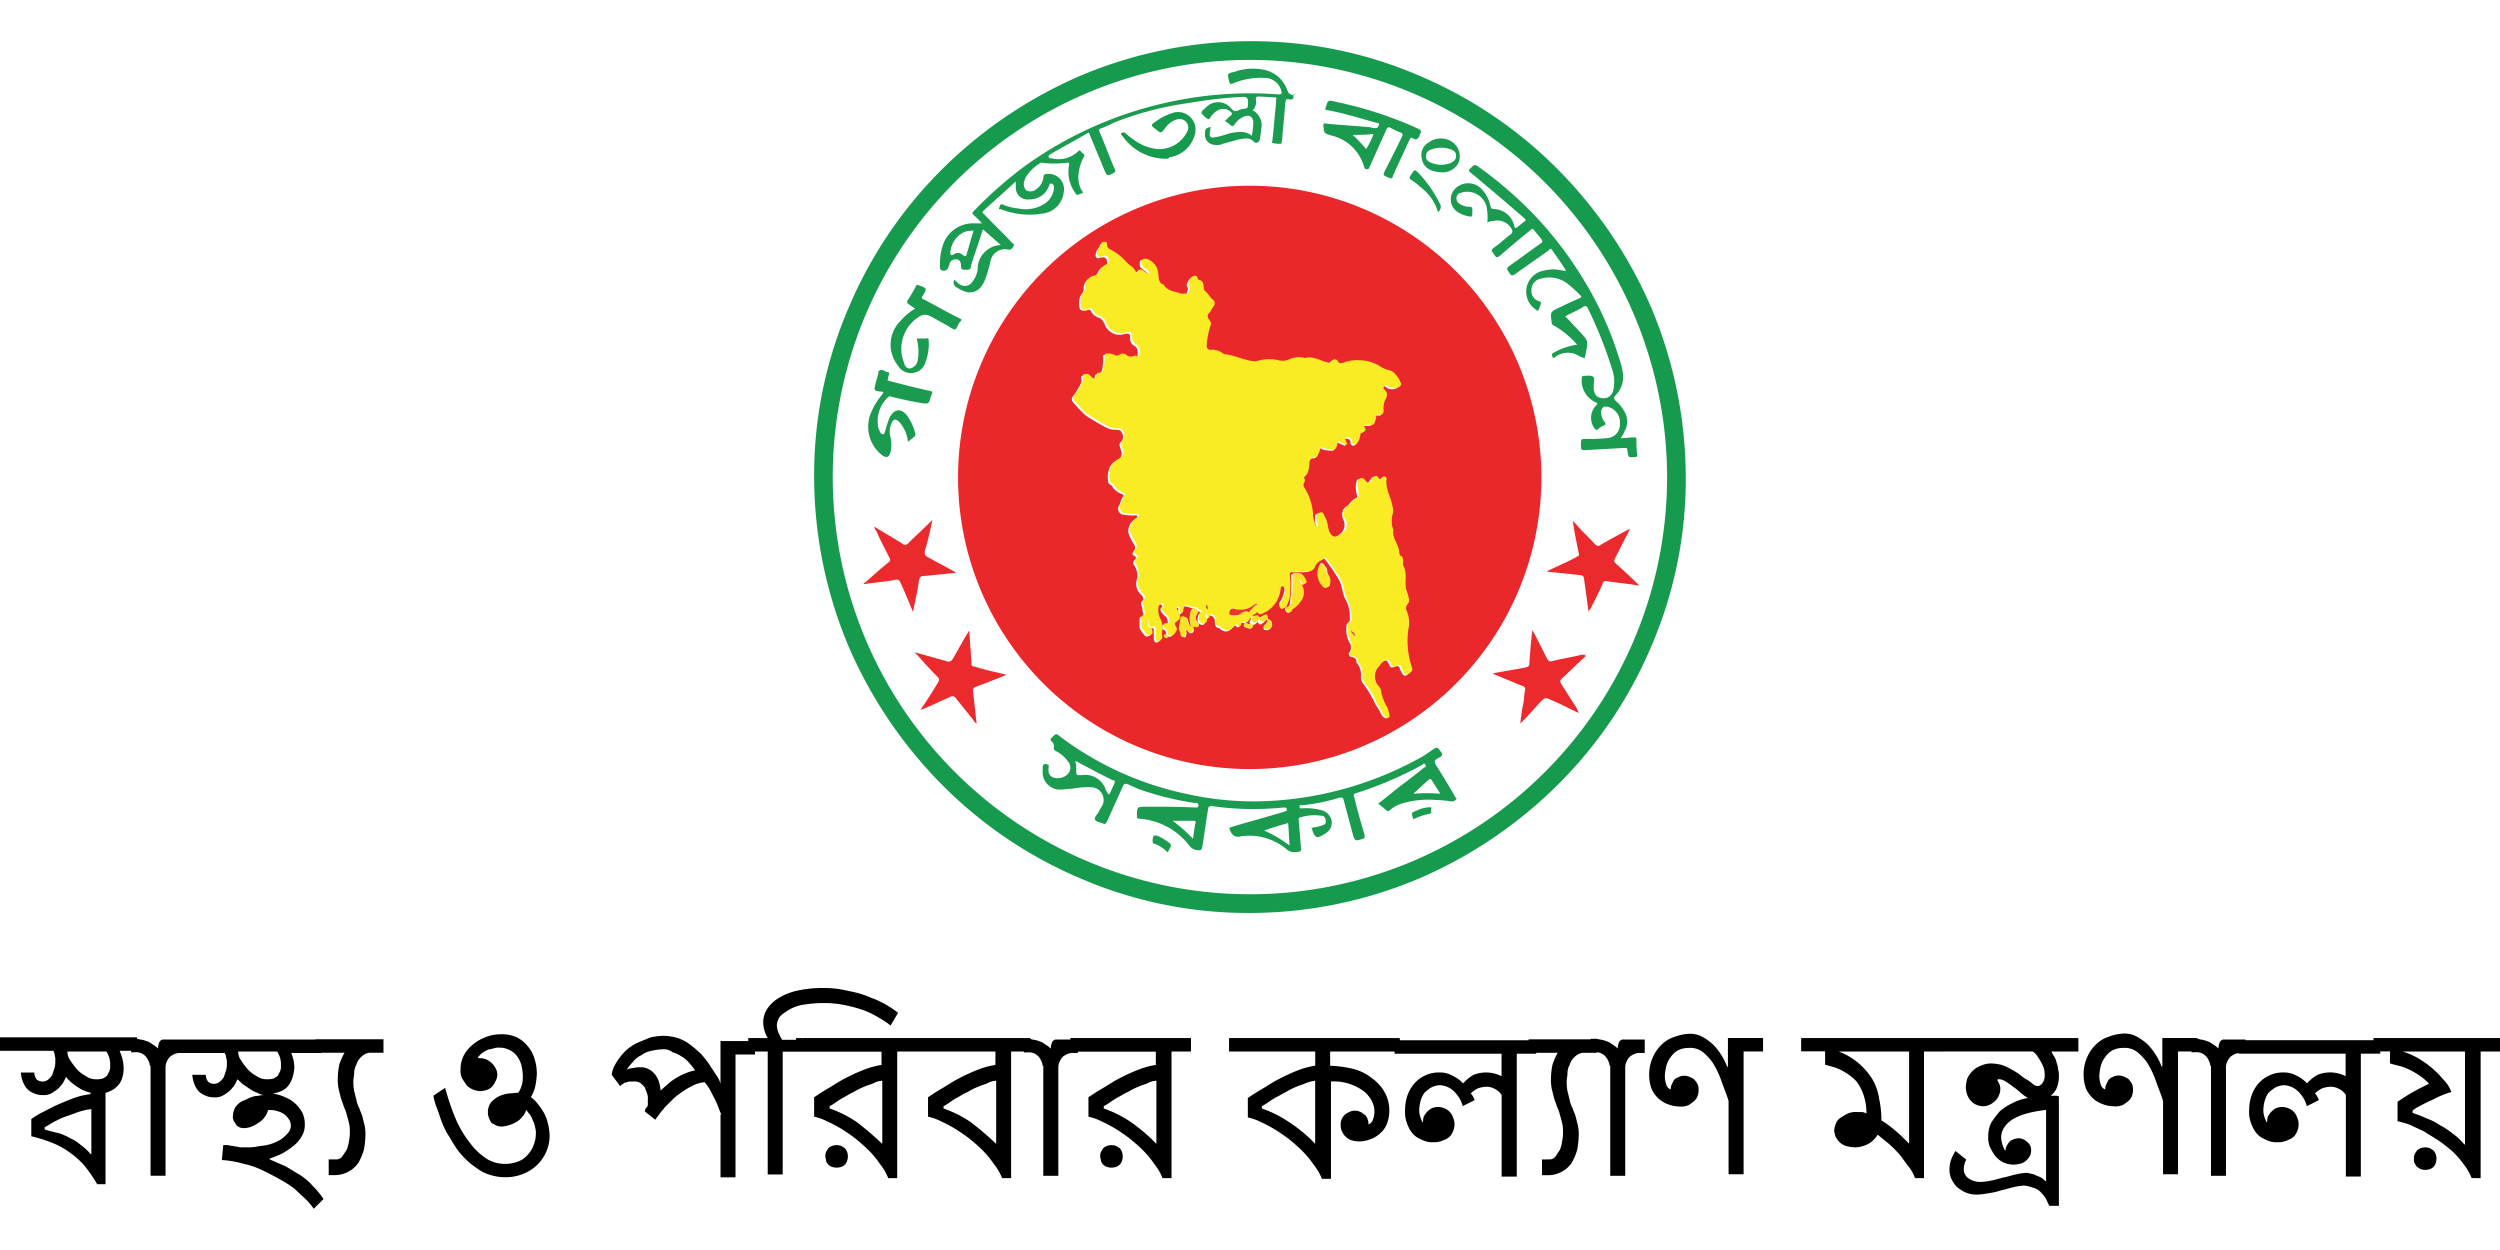 <svg xmlns="http://www.w3.org/2000/svg" xmlns:xlink="http://www.w3.org/1999/xlink" width="90" height="45" viewBox="0 0 90 45">
  <defs>
    <clipPath id="clip-path">
      <rect id="Rectangle_739" data-name="Rectangle 739" width="90" height="45" transform="translate(217 7107)" fill="#841890"/>
    </clipPath>
  </defs>
  <g id="Mask_Group_37" data-name="Mask Group 37" transform="translate(-217 -7107)" clip-path="url(#clip-path)">
    <g id="Group_1709" data-name="Group 1709">
      <g id="স্বাস্থ্য_ও_পরিবার_কল্যাণ_মন্ত্রণালয়" data-name="স্বাস্থ্য ও পরিবার কল্যাণ মন্ত্রণালয়" transform="translate(217 7108.483)">
        <g id="Group_1314" data-name="Group 1314" transform="translate(29.308)">
          <path id="Path_1583" data-name="Path 1583" d="M53.6,32.394A10.5,10.5,0,1,1,43.083,21.905,10.506,10.506,0,0,1,53.6,32.394Zm-9.868,5.1a.235.235,0,0,1-.108.243.1.1,0,0,0-.027.081c0,.027,0,.081.054.081s.108.027.162-.027a.206.206,0,0,0-.081-.377c-.027-.162-.027-.162-.162-.108-.054.027-.135.108-.189,0-.027-.027-.054,0-.081,0-.054,0-.081.054-.135,0,.027-.054.108-.081.162-.135.027-.027.054-.027.054,0,.027.081.108.054.162.027a.946.946,0,0,0,.512-.458,2.651,2.651,0,0,0,.135-.431c0-.027,0-.108.081-.081.081,0,.081.054.081.135a1.026,1.026,0,0,1-.135.4.205.205,0,0,0-.027.243c.054.081.135-.027.189-.027a.181.181,0,0,0,.081.216c.081.027.108-.054.135-.108,0-.027.027-.027.054-.027a.821.821,0,0,0,.216-.216c.135-.216.216-.485.027-.674-.027-.027-.027-.054-.054-.054,0-.027-.054-.054,0-.081.027-.027.054.027.054.054s.027.027.027.054c.027.054.081.054.135.027s.027-.054.027-.108c-.054-.189-.162-.243-.351-.27-.135,0-.162.027-.135.162v.027a4.931,4.931,0,0,1-.054.89.178.178,0,0,1-.189.162c.027-.135.135-.243.135-.377.027-.27,0-.539,0-.809,0-.081.027-.108.108-.108h.431c.135,0,.3-.027.351-.135a.464.464,0,0,1,.3-.3.026.026,0,0,0,.027-.027c.054-.054.081-.027.108,0a7.416,7.416,0,0,1,.512.755c.108.216.108.458.216.674a1.182,1.182,0,0,1,.162.62c0,.108.027.189-.081.243a.094.094,0,0,0-.027.054.976.976,0,0,0,.081.62.324.324,0,0,1,0,.4.1.1,0,0,0,.054.135c.135.027.216.054.216.216a.026.026,0,0,0,.027.027.706.706,0,0,1,.135.458.4.4,0,0,0,.054.243,3.772,3.772,0,0,1,.431.7c.054.135.162.243.216.377a.362.362,0,0,0,.162.189c.054.027.108,0,.108-.054a.956.956,0,0,0-.081-.3,1.882,1.882,0,0,1-.216-.539.306.306,0,0,0-.081-.216.522.522,0,0,1,.027-.755c.027-.027.027-.054.054-.081A.37.37,0,0,1,47.99,39c.054-.027.081.081.108.108.081.162.081.162.243.108.081-.027.135-.027.162.081,0,.027.027.054.054.108.081.162.135.189.27.054a.12.12,0,0,0,.054-.162,2.969,2.969,0,0,1-.135-1.375,1.159,1.159,0,0,0-.054-.674A.2.2,0,0,1,48.718,37a.2.2,0,0,0,.054-.162,1.986,1.986,0,0,0-.108-.377,3.03,3.03,0,0,0-.108-.863v-.054c0-.108.027-.243-.108-.3-.027,0-.027-.054-.027-.081,0-.3-.27-.512-.216-.836,0-.027-.027-.054-.027-.081a.748.748,0,0,1,0-.485.46.46,0,0,0,0-.27c-.054-.324-.27-.62-.216-1,0-.054-.027-.054-.054-.081s-.054,0-.081.027c-.054.081-.108.054-.162,0-.054-.081-.081-.054-.162-.027-.027.027-.054.081-.081.108q-.121.2-.243,0c-.027-.054-.081-.054-.135-.054-.081,0-.081.054-.108.108a.99.99,0,0,0,.027.485c0,.054,0,.108-.054.108-.162.054-.216.243-.351.3l-.081.081a.43.43,0,0,0,0,.4.412.412,0,0,1-.108.485c-.216.189-.351.243-.485-.081a.243.243,0,0,1-.027-.135,1.327,1.327,0,0,0-.162-.458c-.027-.054-.054-.081-.135-.054-.054.027-.108.027-.108.108,0,.108-.027.216.027.3a.1.1,0,0,1-.027.081c-.027.027-.054-.027-.054-.054a1.422,1.422,0,0,1-.081-.324A2,2,0,0,0,45,32.8c-.027-.054-.054-.135,0-.162.054-.081.027-.135-.027-.216.108,0,.135-.081.162-.162a1.146,1.146,0,0,0,.054-.3c0-.162.081-.243.216-.243.054,0,.081-.027.081-.054.027-.081.081-.135.081-.216.027-.108.054-.108.135-.054a1.578,1.578,0,0,0,.351.054c.054,0,.081-.027.108-.081l.081-.243a.676.676,0,0,0,.189.108c.027,0,.081.054.108.027s-.027-.054-.027-.108-.081-.135.027-.135c.081,0,.162,0,.189.108v.054a.086.086,0,0,0,.081.081c.054.027.081-.027.108-.054a.966.966,0,0,0,.108-.3c0-.054,0-.108.108-.108.054,0,.108-.054.054-.135s-.027-.108.054-.108h.108a.188.188,0,0,0,.216-.162c0-.027.027-.081.027-.108,0-.081.027-.108.108-.108.108.027.162-.027.162-.135a.822.822,0,0,1,.081-.431.245.245,0,0,0-.027-.3.127.127,0,0,1-.027-.162c.054-.054.108,0,.135.027a.367.367,0,0,0,.4,0c.081-.027.081-.081.054-.135a1.429,1.429,0,0,1-.162-.27.365.365,0,0,0-.27-.189,1.127,1.127,0,0,1-.27-.108,1.367,1.367,0,0,0-.809-.243,3.235,3.235,0,0,0-.539.081c-.081.027-.162.054-.216-.054-.027-.081-.135-.081-.216,0-.054.054-.081.081-.135.054-.27-.081-.539-.27-.836-.162a.162.162,0,0,1-.108-.027.551.551,0,0,0-.458.081.456.456,0,0,1-.377.027,1.292,1.292,0,0,0-.782.027.228.228,0,0,1-.189,0c-.324-.054-.62-.216-.971-.243A.094.094,0,0,1,42.085,28a.5.5,0,0,0-.431-.135c-.135,0-.162-.054-.162-.162a3.217,3.217,0,0,1,.135-.7.16.16,0,0,0-.027-.189.211.211,0,0,1,0-.3c.081-.054.108-.162.162-.243a.146.146,0,0,0-.054-.216c-.108-.081-.162-.216-.27-.3a.206.206,0,0,1-.054-.135.256.256,0,0,0-.162-.27.058.058,0,0,1-.054-.054c-.027-.108-.081-.108-.162-.081s-.216.243-.162.324c.081.108-.027.189-.027.3a.026.026,0,0,1-.027.027c-.081-.054-.162,0-.243-.027a1.238,1.238,0,0,1-.593-.3l-.027-.027c-.108-.027-.135-.108-.162-.216s-.027-.243-.054-.351a.549.549,0,0,0-.377-.351c-.162-.054-.216,0-.189.189,0,.054.027.081.081.108.054.054.108.081.162.135.027.027.054.027.027.081a.051.051,0,0,1-.081,0c-.027-.027-.081-.054-.108-.081-.108-.054-.189-.081-.27.081-.027-.243-.216-.3-.351-.4a2.111,2.111,0,0,0-.539-.431c-.108-.054-.162-.108-.162-.216a.086.086,0,0,0-.081-.081.108.108,0,0,0-.108.054c-.027.108-.108.162-.135.243s-.054.162,0,.216c.027.054.108,0,.189,0a.136.136,0,0,1,.189.108c.027.081.027.162-.081.189a.429.429,0,0,0-.243.243.285.285,0,0,1-.189.162.406.406,0,0,0-.324.4.257.257,0,0,1-.054.189.471.471,0,0,0-.108.324c-.027.27.081.351.324.27.054-.027.081,0,.108.054a.476.476,0,0,0,.243.216c.135.027.189.135.243.243a.571.571,0,0,0,.728.351c.162-.027.189,0,.189.135a.291.291,0,0,0,.162.3c.135.081.108.216.108.351-.027.108-.108,0-.162.054h-.027a.309.309,0,0,1-.27-.027.245.245,0,0,0-.27,0,.1.1,0,0,1-.162,0,.443.443,0,0,0-.27-.054c-.054,0-.108,0-.081.081a2.041,2.041,0,0,1-.027.4.229.229,0,0,1-.189.216.071.071,0,0,0-.081.081c-.027.135-.027.135-.162.081l-.081-.081a.211.211,0,0,0-.216-.027c-.054,0-.027.081-.027.135.027.081-.027.135-.054.216-.081.135-.162.27-.243.377a.166.166,0,0,0-.027.189,4.362,4.362,0,0,0,.485.512c.243.162.485.3.728.431a.718.718,0,0,0,.324.081c.108,0,.216,0,.243.108a.259.259,0,0,1-.054.351.162.162,0,0,0-.027.108c.027.054.027.135.054.189a.25.25,0,0,1-.108.324.56.56,0,0,0-.3.27.932.932,0,0,0-.054.539c0,.081.108.081.135.135a.7.7,0,0,0,.377.3c.027,0,.054.027.027.081-.081.081-.081.189-.135.3a.216.216,0,0,0,.135.351,2.041,2.041,0,0,0,.4.027c.027,0,.108-.027.108.054,0,.054-.054.054-.081.081a.517.517,0,0,0-.243.485,1.859,1.859,0,0,0,.189.4.2.2,0,0,1,0,.27c-.054.081-.054.135.027.162.054.027.081.081.027.135a.14.14,0,0,0-.027.216.635.635,0,0,1,.081.539.527.527,0,0,0,.162.512c.054.054.135.162.027.243-.027.027-.027.054-.027.108a.787.787,0,0,1,.054.243c.027.081.081.189-.081.216-.027,0-.027.054-.027.081v.189c-.027.189.108.27.189.4a.1.1,0,0,0,.081.027c.054-.027.135-.027.135-.081s0-.135-.054-.162c-.162-.108-.108-.243-.081-.377v.189c.027.081.027.189.135.135.108-.027.108.027.108.081v.27c0,.054,0,.135.081.162.081,0,.189-.108.162-.162a.575.575,0,0,1,0-.216.678.678,0,0,0-.054-.4.6.6,0,0,1-.081-.431A.148.148,0,0,1,39.847,37a.057.057,0,1,1,.081.081c-.081.081-.027.162.027.216.027.054.081.081.135.135a.29.29,0,0,1,.054.216c-.027.081-.081.054-.108.054s-.081,0-.081.054-.027.108.054.135a.148.148,0,0,1,.081.135c.027.135.135.162.243.054.081-.081.135-.135.054-.27-.081-.108-.054-.162.081-.216.027-.027.054-.054.054-.081a.248.248,0,0,0-.054-.27c-.027-.027-.054-.081-.027-.108a.094.094,0,0,1,.054-.027c.054,0,.027.054.027.108s.027.108.081.108.027-.054.054-.108c0-.027.027-.081.027-.108s.027-.054.081-.054c.135,0,.243.081.377.081a.058.058,0,0,1,.054.054c.027.054.081.054.135.054a.4.4,0,0,0-.108.324c0,.081.054.108.108.135s.108.027.135-.027a.127.127,0,0,0,.027-.162.172.172,0,0,1,0-.162c.027.054.027.108.054.162.054-.027.054-.054.054-.081,0-.054.027-.054.054-.054a.2.2,0,0,1,.189.189c0,.135,0,.243.162.27l.027.027c.189.135.3.108.458-.054.027-.027.081-.108.135-.027.027.027.108.027.108-.027,0-.135.081-.108.189-.108a.179.179,0,0,0,.135-.108c.027-.027.027-.081.081-.081.027.027,0,.054-.027.108s-.027.081.027.135.081.027.135,0a.211.211,0,0,0,.108-.108c.027.081.081.135.162.081A1.075,1.075,0,0,0,43.73,37.49Zm-2.723.27a.162.162,0,0,1,.108.027c.054,0,.108.027.135-.027s0-.081-.027-.135a.242.242,0,0,1-.027-.3c.054-.081.027-.135-.054-.189a.113.113,0,0,0-.162.081.831.831,0,0,0,0,.512c-.027,0-.054,0-.054-.027-.027-.054-.027-.108-.054-.162-.027-.108-.108-.108-.189-.108s-.027.081-.054.135c-.027.135-.108.27,0,.431v.054c-.027.081.054.081.108.108.081,0,.054-.054.081-.108s-.027-.108,0-.162c.054,0,.054.054.081.081a.1.1,0,0,0,.162,0C41.141,37.867,41.061,37.813,41.007,37.759Zm4.988-1.618c.027-.135-.108-.243-.108-.377,0-.108-.081-.162-.135-.243-.081-.054-.108-.054-.135.054a.722.722,0,0,0,.108.7c.081.108.108.108.243.027C45.995,36.276,45.995,36.222,45.995,36.141Zm-2.777,1.591a.026.026,0,0,0-.027-.027.635.635,0,0,1-.216-.054c-.027-.027-.054,0-.081.027,0,.027-.027.081.027.108a.383.383,0,0,0,.162.054C43.137,37.867,43.217,37.813,43.217,37.732Zm-3.128.458a.058.058,0,0,0,.054-.054.086.086,0,0,0-.081-.081c-.027,0-.081.027-.054.054C40.009,38.137,40.063,38.164,40.09,38.191Z" transform="translate(-27.418 -16.702)" fill="#ea272a"/>
          <path id="Path_1584" data-name="Path 1584" d="M52.807,39.11c-.351-.162-.647-.324-.971-.458-.243-.108-.243-.108-.431.081-.216.243-.431.485-.7.755a5.215,5.215,0,0,1,.108-.728c.027-.162.027-.3.054-.458a.113.113,0,0,0-.081-.162l-.971-.4c-.027-.027-.081-.027-.108-.054.4-.081.782-.135,1.186-.216.108-.027.135-.054.135-.162.027-.377.054-.755.108-1.186.189.351.351.674.512,1,.054.108.108.162.243.108.351-.081.674-.135,1.025-.216h.108c0,.027.027.027.027.054-.3.27-.566.539-.863.809a.127.127,0,0,0-.027.162l.566.89C52.753,39,52.78,39.029,52.807,39.11Z" transform="translate(-25.279 -14.925)" fill="#ea2a2c"/>
          <path id="Path_1585" data-name="Path 1585" d="M52.942,35.908c-.054-.431-.108-.809-.162-1.186a.127.127,0,0,0-.135-.135c-.4-.054-.782-.081-1.213-.135.216-.108.4-.189.566-.27a5.026,5.026,0,0,0,.539-.27c.054-.027.081-.054.054-.108-.081-.4-.162-.782-.216-1.186.054.081.135.135.189.216.189.216.4.4.593.62.081.081.135.108.243.027.324-.189.674-.377,1.025-.566a1.315,1.315,0,0,1-.081.189c-.162.3-.3.593-.458.89-.027.081-.027.108.027.162.27.243.566.512.863.809-.3-.054-.539-.081-.782-.108-.135-.027-.243-.027-.377-.054a.113.113,0,0,0-.162.081c-.135.324-.3.62-.458.944C53,35.8,52.969,35.827,52.942,35.908Z" transform="translate(-25.063 -15.362)" fill="#ea2a2c"/>
          <path id="Path_1586" data-name="Path 1586" d="M29.952,32.837c.351.216.674.4,1.025.62a.143.143,0,0,0,.216-.027c.243-.243.512-.485.755-.728l.108-.108c-.081.377-.162.755-.27,1.105-.027.135,0,.189.108.243l.89.485c.027.027.081.027.108.081-.377.027-.755.081-1.132.108-.108,0-.162.027-.189.162-.054.377-.135.728-.216,1.132-.135-.324-.27-.647-.4-.944-.108-.243-.108-.243-.351-.189-.324.054-.674.081-1.025.135,0-.054.054-.054.081-.081.27-.243.539-.485.809-.7.081-.054.081-.108.027-.189-.162-.324-.324-.62-.458-.944C29.979,32.945,29.979,32.891,29.952,32.837Z" transform="translate(-27.795 -15.365)" fill="#ea2a2c"/>
          <path id="Path_1587" data-name="Path 1587" d="M34.521,37.732c-.4.162-.755.3-1.105.431-.081.027-.108.054-.108.162.054.377.081.755.135,1.159a.211.211,0,0,1-.108-.108l-.647-.809c-.054-.054-.081-.081-.162-.054-.324.135-.647.3-.971.431-.027.027-.081.027-.135.054.216-.324.431-.647.62-.971.054-.081.081-.162-.027-.243-.243-.243-.485-.512-.7-.755l-.108-.108c.4.108.782.216,1.159.324a.17.17,0,0,0,.216-.081c.189-.324.377-.674.593-1.025.027.243.027.485.054.7,0,.162.027.324.027.485,0,.081.027.108.108.108C33.685,37.543,34.089,37.624,34.521,37.732Z" transform="translate(-27.591 -14.922)" fill="#ea2a2c"/>
          <path id="Path_1588" data-name="Path 1588" d="M39.411,21.228a1.915,1.915,0,0,1-1.537-.809c-.027-.027-.081-.081-.054-.108a.122.122,0,0,1,.162,0,1.889,1.889,0,0,0,.27.216,1.731,1.731,0,0,0,.863.351A1.126,1.126,0,0,0,40.22,20.2a.312.312,0,0,0-.351-.4.792.792,0,0,0-.485.351c-.135.162-.135.162-.3.027-.216-.162-.216-.162.027-.324a2.021,2.021,0,0,1,.539-.27.631.631,0,0,1,.809.809,1.1,1.1,0,0,1-.917.782C39.545,21.228,39.465,21.228,39.411,21.228Z" transform="translate(-26.765 -16.995)" fill="#169a4d"/>
          <g id="Group_1311" data-name="Group 1311" transform="translate(1.949 0.986)">
            <path id="Path_1589" data-name="Path 1589" d="M44.773,19.112a.236.236,0,0,1-.243-.162,1.125,1.125,0,0,0-.863-.755,2.005,2.005,0,0,0-1.052.081c-.27.054-.243.081-.189.324.027.108.054.135.162.081a2.639,2.639,0,0,1,1.132-.189.612.612,0,0,1,.593.485c.027.081,0,.108-.108.108a13.633,13.633,0,0,0-3.775.243,13.892,13.892,0,0,0-5.365,2.346,14.854,14.854,0,0,0-1.833,1.618c-.054.054-.054.081,0,.135a3.075,3.075,0,0,1,.3.3h-.351a1.148,1.148,0,0,0-1.025.7,2.126,2.126,0,0,0-.135.809c0,.054-.027.162.081.189a.17.17,0,0,0,.216-.108.383.383,0,0,0,.054-.162.211.211,0,0,1,.108-.108c.189-.081.3.027.3.216,0,.108.027.135.135.135h.081c.081,0,.135-.027.135-.108a3.84,3.84,0,0,1,.135-.431c.108-.324.216-.647.3-.917l.647.566a.868.868,0,0,0-.836.89.886.886,0,0,1-.189.431.312.312,0,0,1-.431.108.727.727,0,0,1-.216-.189.206.206,0,0,0,.108.3,1.259,1.259,0,0,0,.27.135.512.512,0,0,0,.593-.189,1.093,1.093,0,0,0,.135-.243,5.855,5.855,0,0,0,.189-.647.533.533,0,0,1,.647-.431c.108.027.162-.081.189-.135.054-.054-.027-.081-.054-.108-.324-.351-.674-.674-1-1.025-.027-.027-.108-.054-.027-.135.377-.351.755-.674,1.159-1.052v.216a.424.424,0,0,0,.485.431.731.731,0,0,0,.7-.458c.027-.054.027-.135.108-.108s.081.108.081.162a.741.741,0,0,1-.27.512,1.248,1.248,0,0,1-1.025.216,1.76,1.76,0,0,1-.539-.135c-.108-.054-.108.054-.135.108s0,.054.054.054a2.788,2.788,0,0,0,1.483.162.862.862,0,0,0,.782-.755.554.554,0,0,0-.593-.674c-.081,0-.135.027-.135.108a.594.594,0,0,1-.243.431.337.337,0,0,1-.377.054.346.346,0,0,1-.054-.377c0-.027.027-.054.027-.081a1.551,1.551,0,0,1,.512-.512.1.1,0,0,1,.081-.027,3.278,3.278,0,0,0,.89,0c.081,0,.108,0,.081.108a1.3,1.3,0,0,0,.243,1c.054.108.135,0,.216,0,.081-.027.027-.081,0-.108a.987.987,0,0,1-.108-.62,1.531,1.531,0,0,1,.189-.593c.054-.108-.054-.108-.108-.189-.027-.054-.054-.054-.108,0a1.011,1.011,0,0,1-.944.243c-.054,0-.108,0-.108-.054-.027-.054.054-.081.081-.108l1.294-.728c.081-.054.081-.027.108.054.162.4.351.836.512,1.24.108.243.108.243.324.135.081-.054.108-.081.054-.162-.189-.431-.351-.89-.539-1.321-.027-.081-.027-.108.054-.135a3.819,3.819,0,0,0,.485-.216,11.678,11.678,0,0,1,2.7-.7,15.406,15.406,0,0,1,1.914-.216c.135,0,.189.027.189.189,0,.216,0,.216-.162.243a.5.5,0,0,0-.189.054c-.108.054-.162.027-.243-.054a.6.6,0,0,0-.917-.054c-.216.189-.216.189,0,.377.081.054.108.081.162-.027a.821.821,0,0,1,.216-.216.407.407,0,0,1,.512.027c.054.054.054.081,0,.135-.081.054-.135.135-.216.189a1.5,1.5,0,0,1,.216.162c.054.054.081.027.135-.027a.717.717,0,0,1,.3-.27c.216-.108.377-.027.377.216a3,3,0,0,1-.054.458.56.56,0,0,0-.324-.135,1.572,1.572,0,0,0-.593.081,2.524,2.524,0,0,1-.431.108q-.2.04-.162-.162c0-.081.027-.135.027-.216-.162.054-.162.054-.189.108-.081.377.135.593.512.539a.1.1,0,0,0,.081-.027L42.8,20.7c.189-.027.377-.081.539.108a.124.124,0,0,0,.189-.081,2.115,2.115,0,0,0,.054-.377.616.616,0,0,0-.27-.674c-.027,0-.054-.027,0-.054a.429.429,0,0,0,.081-.351c0-.054,0-.108.081-.108.189,0,.4.027.593.027.054,0,.081.027.054.081v.135c-.054.458-.081.89-.135,1.348,0,.027-.027.081,0,.081a1.011,1.011,0,0,0,.3.027c.054,0,.027-.081.054-.135.027-.431.081-.863.108-1.294.027-.189.027-.189.189-.162.081,0,.108-.027.108-.108v-.081C44.961,19.139,44.907,19.085,44.773,19.112ZM33.206,24.073c-.081.243-.135.485-.216.728-.027.135-.054.135-.162.054a.246.246,0,0,0-.324,0c-.054.027-.108.027-.108-.054a.878.878,0,0,1,.485-.755.8.8,0,0,1,.27-.054C33.233,23.965,33.233,24.019,33.206,24.073Z" transform="translate(-29.439 -18.156)" fill="#1a9b50"/>
            <path id="Path_1590" data-name="Path 1590" d="M31.955,28.556c-.512-.108-1.025-.243-1.537-.377.027-.081.027-.135.054-.216s-.027-.081-.054-.081c-.108-.027-.189-.135-.3-.054-.027,0-.027.054-.027.081-.027.135-.081.27-.108.4-.054.243-.054.243.189.27.108,0,.108.027.054.108a2.477,2.477,0,0,0-.431.728,1.3,1.3,0,0,0,.431,1.456c.162.108.243.081.3-.108a1.214,1.214,0,0,0,0-.539.752.752,0,0,1,.027-.485c.081-.189.162-.189.3-.054a1.269,1.269,0,0,1,.3.7c.081-.054.162-.135.243-.189a.1.1,0,0,0,.027-.081,1.905,1.905,0,0,0-.3-.674c-.216-.27-.458-.243-.62.054a3.414,3.414,0,0,0-.162.485c-.027.054-.027.135-.081.135-.081,0-.108-.081-.135-.135a.094.094,0,0,0-.027-.054,1.183,1.183,0,0,1,.324-1.132c.054-.054.081-.054.135-.027.351.081.7.162,1.025.216s.324.054.4-.243C32.063,28.583,32.036,28.583,31.955,28.556Z" transform="translate(-29.725 -16.951)" fill="#1a9b50"/>
            <path id="Path_1591" data-name="Path 1591" d="M32.917,26.281c-.431-.216-.863-.458-1.267-.674-.081-.027-.108-.054-.054-.135.162-.27.162-.27-.135-.377-.054-.027-.081-.027-.108.027a5.009,5.009,0,0,1-.3.512c-.027.054-.027.081.027.135l.243.162a2.211,2.211,0,0,0-.539.458,1.2,1.2,0,0,0-.081,1.591.545.545,0,0,0,1-.135,1.9,1.9,0,0,0,.108-.782c0-.054-.027-.081-.081-.054h-.351a1.765,1.765,0,0,1,.027.836.352.352,0,0,1-.27.243c-.135,0-.189-.108-.216-.216a1.363,1.363,0,0,1,.539-1.645.369.369,0,0,1,.4-.027c.216.108.431.243.647.351a.747.747,0,0,0,.243.135c.081-.027.108-.162.162-.243C33.025,26.335,33,26.308,32.917,26.281Z" transform="translate(-29.636 -17.291)" fill="#1a9b50"/>
            <path id="Path_1592" data-name="Path 1592" d="M55.077,31.668a3.614,3.614,0,0,1-.027-.539c0-.081-.027-.081-.108-.081-.162,0-.3.027-.458.027a1.093,1.093,0,0,0,.135-.243.7.7,0,0,0-.027-.755,1.079,1.079,0,0,0-.27-.324c-.081-.081-.108-.135-.027-.216a.939.939,0,0,0,.27-.782,2.284,2.284,0,0,0-.108-.458,12.354,12.354,0,0,0-1.078-2.534,13.77,13.77,0,0,0-1.806-2.507,14.431,14.431,0,0,0-2.157-1.914c-.189-.135-.189-.135-.351.027-.054.054-.054.081,0,.135.27.216.539.458.809.674l1.132.971c.054.054.081.081,0,.135s-.162.135-.243.189c-.054.054-.081.054-.108-.027a.779.779,0,0,0-.755-.62c-.081,0-.081-.054-.108-.108a1.238,1.238,0,0,0-.3-.593.661.661,0,0,0-.971-.027.542.542,0,0,0,.054.809,1.022,1.022,0,0,0,.351.162c.216.054.216.054.216-.162v-.054c0-.081-.027-.108-.081-.108a.619.619,0,0,1-.377-.108.218.218,0,0,1-.108-.243c.027-.108.081-.135.189-.162a.716.716,0,0,1,.89.512,2,2,0,0,1,.027.566.635.635,0,0,1,.216-.054.584.584,0,0,1,.647.27.143.143,0,0,1-.027.216c-.189.135-.351.3-.539.431s-.162.135-.027.324c.054.081.081.081.162.027.377-.324.755-.647,1.132-.944.054-.054.081-.054.135.027.081.108.162.189.243.3.054.081.054.108-.027.162-.351.243-.7.512-1.052.755-.189.135-.189.135-.054.324.054.081.081.081.189.027.4-.3.809-.566,1.213-.863.027-.027.054-.081.108-.027.162.243.351.485.512.755-.054.027-.081,0-.135,0a1.314,1.314,0,0,0-.647,0,.772.772,0,0,0-.216,1.456,1.857,1.857,0,0,1,.081-.216c.027-.081.027-.108-.054-.135a.387.387,0,0,1-.27-.431.4.4,0,0,1,.324-.377,1.094,1.094,0,0,1,.917.135,4.145,4.145,0,0,1,.512.458c.054.054.054.081-.027.108-.243.108-.485.216-.7.324-.351.162-.351.162-.3.539a.138.138,0,0,0,.108.135,3.265,3.265,0,0,1,.809.674,2.343,2.343,0,0,0-.863.3c-.081.054-.027.081-.027.135.027.081.081.027.108,0a.76.76,0,0,1,.755-.081,1.445,1.445,0,0,0,.3.135c0-.054.027-.081.027-.135.108-.512.108-.485-.243-.863-.162-.162-.324-.351-.485-.512.189-.108.4-.189.62-.324.108-.081.162-.054.216.081a15.324,15.324,0,0,1,.863,2.184,1.338,1.338,0,0,1,.027.728.351.351,0,0,1-.431.27c-.162-.027-.243-.108-.27-.324V29.16c0-.108.054-.243-.027-.3s-.216-.027-.324-.027a.071.071,0,0,0-.081.081.871.871,0,0,0,.485.863c.027,0,.054.027.081.054a.588.588,0,0,1-.108.135.647.647,0,0,0,0,.755c.054.054.081.081.135.027a.587.587,0,0,1,.216-.135c.054-.027.054-.054.027-.108a.529.529,0,0,1-.135-.4c.027-.135.081-.189.216-.162a.571.571,0,0,1,.458.62.489.489,0,0,1-.485.512,5.636,5.636,0,0,1-.674.027c-.27,0-.243,0-.243.27,0,.108.027.135.135.135l1.429-.081c.054,0,.108,0,.108.081.027.27.027.27.3.243h.027A.118.118,0,0,0,55.077,31.668Z" transform="translate(-27.395 -17.77)" fill="#1a9b50"/>
            <path id="Path_1593" data-name="Path 1593" d="M47.525,20.547c.108.054.162.027.216-.081,0-.027.027-.054.027-.081.054-.081.054-.135-.054-.189a14.147,14.147,0,0,0-2.966-.971c-.3-.081-.3-.054-.377.216-.027.054,0,.081.054.081.62.108,1.186.3,1.78.458.027,0,.108,0,.081.081-.027.054-.027.108-.108.108a.459.459,0,0,1-.189-.027c-.539-.054-1.078-.081-1.618-.135q-.081-.04-.081.081c.027.27.027.27.3.351a1.6,1.6,0,0,1,1.159,1.105c.027.054.027.108.108.108s.081-.054.108-.108c.189-.431.4-.89.593-1.321.027-.081.081-.108.162-.054.108.054.216.108.351.162.081.027.081.081.054.135-.189.4-.4.809-.593,1.186-.108.216-.108.216.108.3.108.054.135.027.162-.081.189-.431.4-.863.593-1.294C47.418,20.52,47.445,20.493,47.525,20.547Zm-1.7.377a4.362,4.362,0,0,0-.485-.512,6.817,6.817,0,0,0,.755-.027A2.516,2.516,0,0,1,45.827,20.924Z" transform="translate(-27.905 -18.027)" fill="#1a9b50"/>
            <path id="Path_1594" data-name="Path 1594" d="M48.778,21.232a.647.647,0,0,0-.189-.674.724.724,0,0,0-.89-.027.509.509,0,0,0-.27.512.563.563,0,0,0,.324.485,1.189,1.189,0,0,0,.377.081A.634.634,0,0,0,48.778,21.232Zm-.324.054a1.147,1.147,0,0,1-.3.054,1.082,1.082,0,0,1-.4-.081c-.108-.054-.162-.108-.162-.216a.236.236,0,0,1,.162-.243,1.038,1.038,0,0,1,.7-.027c.162.054.243.135.216.27C48.67,21.178,48.562,21.232,48.455,21.286Z" transform="translate(-27.513 -17.876)" fill="#1a9b50"/>
            <path id="Path_1595" data-name="Path 1595" d="M47.369,21.509c-.135-.135-.135-.135-.243.027s-.108.162.054.27a1.889,1.889,0,0,1,.27.216,1.734,1.734,0,0,1,.62.89.224.224,0,0,0,.054-.324A4.313,4.313,0,0,0,47.369,21.509Z" transform="translate(-27.56 -17.749)" fill="#1a9b50"/>
          </g>
          <g id="Group_1312" data-name="Group 1312" transform="translate(8.223 24.95)">
            <path id="Path_1596" data-name="Path 1596" d="M50.159,41.713c-.216-.377-.458-.782-.7-1.159-.054-.108-.054-.162.054-.216.243-.135.216-.135.054-.351-.054-.054-.081-.054-.135-.027-.135.081-.27.189-.4.27a12.527,12.527,0,0,1-6.04,1.645,11.163,11.163,0,0,1-2.507-.27,11.5,11.5,0,0,1-4.53-2.049c-.162-.135-.162-.135-.324.027-.054.054-.054.081,0,.135a.224.224,0,0,1,.081.216c-.027.054.027.108.081.135a1.183,1.183,0,0,1,.431.377.328.328,0,0,1,0,.431.5.5,0,0,1-.539.135c-.135-.054-.189-.162-.162-.377,0-.027.027-.054-.027-.081-.135-.054-.189-.027-.189.135V40.8a.624.624,0,0,0,.7.647c.108,0,.216-.027.351-.027a3.074,3.074,0,0,1,.7-.054.459.459,0,0,1,.377.7.676.676,0,0,0-.108.189c-.054.081-.162.189-.135.27s.189.108.27.135c.081.054.108.027.162-.054.189-.431.377-.836.566-1.267.054-.108.081-.108.189-.081.108.054.243.108.351.162a10.855,10.855,0,0,0,2.049.512c.054,0,.135-.027.135.081s-.081.081-.135.081c-.566-.027-1.132-.027-1.726-.027-.351,0-.351,0-.351.351h0a.071.071,0,0,0,.081.081,2.48,2.48,0,0,1,1.806.971.4.4,0,0,0,.351.162c.081,0,.081-.027.108-.081.081-.458.135-.944.216-1.4,0-.081.054-.108.135-.108a10.307,10.307,0,0,0,2.238.081c.135,0,.243-.027.377-.027.027,0,.081,0,.081.054s0,.081-.054.081c-.027,0-.054.027-.081.027-.62.189-1.24.351-1.86.539-.081.027-.081.054-.054.108.081.189.216.3.431.216h.054a2.092,2.092,0,0,1,1.537.458.434.434,0,0,0,.431.108c.081,0,.135-.027.108-.135-.027-.324-.054-.674-.081-1,0-.054,0-.108.081-.108a1.671,1.671,0,0,1,.728-.054c.108,0,.162.081.162.189.027.108-.054.135-.135.162a1.555,1.555,0,0,1-.377.081c0,.027.027.054.027.081.108.3.162.324.458.135a.453.453,0,0,0,.243-.458.51.51,0,0,0-.324-.377,2.239,2.239,0,0,0-.728-.081c-.027,0-.108.027-.108-.054s.054-.054.108-.054a7.176,7.176,0,0,0,1.321-.27c.108-.027.135,0,.162.081l.324,1.213c.081.27.081.27.351.189.081-.027.081-.054.081-.135-.135-.458-.27-.917-.377-1.375-.027-.054-.027-.108.054-.135a13.384,13.384,0,0,0,2.4-1.025c.027-.027.081-.081.108,0,.054.081-.027.081-.054.108-.27.216-.539.431-.836.647l-.809.647a2.866,2.866,0,0,1,.3.243c.054.027.081.027.108,0a1.173,1.173,0,0,1,.512-.27,3.331,3.331,0,0,1,1.159-.108,4.023,4.023,0,0,1,.566.054c.108,0,.135-.054.189-.108C50.24,41.793,50.186,41.766,50.159,41.713Zm-12.268-.485c-.054.108-.108.243-.162.351q-.04.081-.081,0c-.027-.054-.081-.108-.081-.162a.781.781,0,0,0-.863-.485c-.189,0-.189,0-.189-.189a1.106,1.106,0,0,0-.027-.3v-.027c.3.162.566.3.863.458l.485.243C37.918,41.119,37.918,41.146,37.891,41.227ZM40.8,42.683c-.027.162-.054.351-.081.539a5.442,5.442,0,0,0-.728-.647h.755C40.83,42.575,40.83,42.629,40.8,42.683Zm2.481.243c.3-.108.566-.189.863-.27.027.27.027.512.054.809A4.536,4.536,0,0,0,43.283,42.926ZM48.649,41.6c.216-.189.377-.351.566-.512.054-.027.054-.027.081,0,.108.162.216.324.324.512A5.833,5.833,0,0,0,48.649,41.6Z" transform="translate(-35.303 -39.458)" fill="#1a9b50"/>
            <path id="Path_1597" data-name="Path 1597" d="M39.338,42.9a2.372,2.372,0,0,0-.27-.162c-.189-.081-.243-.054-.243.162a.1.1,0,0,0,.027.081,1.277,1.277,0,0,1,.512.324C39.527,43.033,39.527,43.033,39.338,42.9Z" transform="translate(-34.862 -39.053)" fill="#1a9b50"/>
            <path id="Path_1598" data-name="Path 1598" d="M47.819,41.852c.027-.081-.054-.054-.108-.054a1.13,1.13,0,0,0-.4.108c-.216.081-.216.081-.135.324a1.83,1.83,0,0,1,.539-.189C47.873,42.014,47.792,41.933,47.819,41.852Z" transform="translate(-33.825 -39.166)" fill="#1a9b50"/>
          </g>
          <path id="Path_1599" data-name="Path 1599" d="M43.943,36.86c-.081,0-.135.108-.189.027a.205.205,0,0,1,.027-.243.726.726,0,0,0,.135-.4.125.125,0,0,0-.081-.135c-.081-.027-.081.054-.081.081a1.155,1.155,0,0,1-.135.431,1.063,1.063,0,0,1-.512.458c-.054.027-.135.054-.162-.027-.027-.027-.054-.027-.054,0-.054.054-.135.054-.162.135h0c-.054,0-.054.054-.081.081a.179.179,0,0,1-.135.108c-.081,0-.162-.027-.189.108,0,.054-.081.054-.108.027-.081-.081-.108,0-.135.027-.162.162-.27.189-.458.054l-.027-.027c-.162-.027-.189-.135-.162-.27a.227.227,0,0,0-.189-.189c-.027,0-.054,0-.054.054,0,.027.027.081-.054.081-.027-.054-.027-.108-.054-.162a.172.172,0,0,0,0,.162.127.127,0,0,1-.027.162c-.054.027-.081.054-.135.027s-.108-.054-.108-.135a.4.4,0,0,1,.108-.324c-.054-.027-.108-.027-.135-.054,0-.027-.054-.054-.054-.054a1.889,1.889,0,0,1-.377-.081c-.054,0-.081.027-.081.054s-.027.081-.027.108,0,.108-.054.108-.081-.054-.081-.108c0-.027.027-.081-.027-.108a.083.083,0,0,0-.054.027c-.027.054-.027.081.027.108a.257.257,0,0,1,.054.27c0,.027,0,.054-.054.081-.108.054-.135.108-.081.216.081.108.027.189-.054.27-.108.108-.216.081-.243-.054-.027-.054-.027-.108-.081-.135s-.054-.081-.054-.135.054-.054.081-.054c.054,0,.108.027.108-.054s.027-.135-.054-.216l-.135-.135c-.054-.054-.108-.135-.027-.216a.057.057,0,0,0-.081-.081.148.148,0,0,0-.081.135.651.651,0,0,0,.081.431.678.678,0,0,1,.054.4.58.58,0,0,0,0,.216c.027.054-.081.189-.162.162-.081,0-.081-.081-.081-.162v-.27c0-.054,0-.135-.108-.081-.108.027-.135-.081-.135-.135-.027-.054,0-.135,0-.189-.027.135-.081.3.081.377.054.027.054.108.054.162s-.081.081-.135.081c-.027,0-.054.027-.081-.027-.081-.135-.216-.216-.189-.4v-.189a.1.1,0,0,1,.027-.081c.162-.027.081-.135.081-.216-.027-.081-.027-.162-.054-.243a.162.162,0,0,1,.027-.108c.108-.081.027-.189-.027-.243a.527.527,0,0,1-.162-.512.747.747,0,0,0-.081-.539.14.14,0,0,1,.027-.216c.054-.054.054-.081-.027-.135s-.081-.108-.027-.162a.2.2,0,0,0,0-.27,2.72,2.72,0,0,1-.189-.4.517.517,0,0,1,.243-.485c.027-.027.108-.027.081-.081,0-.054-.081-.054-.108-.054a2.04,2.04,0,0,1-.4-.027.216.216,0,0,1-.135-.351c.054-.081.054-.216.135-.3.027-.027,0-.054-.027-.081a.6.6,0,0,1-.377-.3c-.027-.054-.135-.054-.135-.135a.932.932,0,0,1,.054-.539.717.717,0,0,1,.3-.27.25.25,0,0,0,.108-.324.5.5,0,0,1-.054-.189.162.162,0,0,1,.027-.108c.135-.108.081-.243.054-.351a.235.235,0,0,0-.243-.108.575.575,0,0,1-.324-.081A6.468,6.468,0,0,1,36.8,29.9a2.939,2.939,0,0,1-.485-.512.133.133,0,0,1,.027-.189,1.808,1.808,0,0,0,.243-.377.29.29,0,0,0,.054-.216c0-.054-.027-.108.027-.135a.2.2,0,0,1,.216.027l.081.081c.135.081.135.081.162-.081a.071.071,0,0,1,.081-.081.208.208,0,0,0,.189-.216,2.041,2.041,0,0,0,.027-.4c-.027-.081.054-.081.081-.081a.486.486,0,0,1,.27.054.172.172,0,0,0,.162,0,.205.205,0,0,1,.27,0,.243.243,0,0,0,.27.027H38.5c.054-.027.162.081.162-.054a.3.3,0,0,0-.108-.351.411.411,0,0,1-.162-.3c0-.162-.027-.162-.189-.135a.571.571,0,0,1-.728-.351c-.054-.108-.108-.216-.243-.243a.476.476,0,0,1-.243-.216c-.027-.027-.054-.081-.108-.054-.27.108-.351.027-.324-.27a.471.471,0,0,1,.108-.324.257.257,0,0,0,.054-.189.406.406,0,0,1,.324-.4.236.236,0,0,0,.189-.162.529.529,0,0,1,.243-.243c.108-.027.108-.108.081-.189a.136.136,0,0,0-.189-.108c-.054.027-.135.054-.189,0s-.027-.135,0-.216.108-.162.135-.243c0-.054.054-.054.108-.054a.071.071,0,0,1,.081.081c0,.135.054.162.162.216a2.111,2.111,0,0,1,.539.431c.108.135.3.189.351.4.081-.162.189-.162.27-.081.027.027.081.054.108.081a.051.051,0,0,0,.081,0c.027-.054,0-.054-.027-.081-.054-.054-.108-.081-.162-.135a.372.372,0,0,1-.081-.108c-.027-.162.054-.216.189-.189a.609.609,0,0,1,.377.351,1.578,1.578,0,0,1,.054.351c.027.108.054.189.162.216a.026.026,0,0,1,.027.027c.135.216.377.216.593.3.081.027.162-.027.243.027.027,0,.027,0,.027-.027.027-.081.108-.162.027-.3-.054-.081.081-.3.162-.324s.135-.027.162.081a.058.058,0,0,0,.054.054c.135.027.162.162.162.27a.206.206,0,0,0,.054.135c.108.081.162.216.27.3a.169.169,0,0,1,.054.216l-.162.243c-.108.081-.081.189,0,.3a.16.16,0,0,1,.027.189,2.936,2.936,0,0,0-.135.7c0,.108.027.162.162.162a.634.634,0,0,1,.431.135c.027.027.027.027.054.027.324.027.647.189.971.243.054,0,.135.027.189,0a1.54,1.54,0,0,1,.782-.027.592.592,0,0,0,.377-.027.872.872,0,0,1,.458-.081c.027,0,.081.027.108.027.324-.081.566.108.836.162.081.027.108,0,.135-.054a.126.126,0,0,1,.216,0c.054.108.135.081.216.054a1.315,1.315,0,0,1,.539-.081,1.427,1.427,0,0,1,.809.243.808.808,0,0,0,.27.108.456.456,0,0,1,.27.189.9.9,0,0,1,.162.27c.027.054.027.108-.054.135a.43.43,0,0,1-.4,0c-.027-.027-.081-.081-.135-.027s-.027.108.027.162a.245.245,0,0,1,.027.3.776.776,0,0,0-.081.431c0,.108-.054.162-.162.135-.081,0-.108.027-.108.108a.162.162,0,0,1-.027.108c-.027.135-.081.189-.216.162h-.108c-.081,0-.108.027-.054.108s0,.135-.054.135c-.081,0-.081.054-.108.108a.565.565,0,0,1-.108.3c-.027.027-.027.081-.108.054-.054-.027-.081-.027-.081-.081v-.054a.143.143,0,0,0-.189-.108c-.108.027-.027.108-.027.135s.054.081.027.108-.081,0-.108-.027a.435.435,0,0,1-.189-.108l-.081.243c-.027.054-.054.081-.108.081a1.578,1.578,0,0,1-.351-.054c-.054-.027-.108-.054-.135.054,0,.081-.054.135-.081.216-.027.054-.054.054-.081.054-.135,0-.216.081-.216.243a.969.969,0,0,1-.054.3.243.243,0,0,1-.162.162c.054.081.081.135.027.216a.172.172,0,0,0,0,.162,2,2,0,0,1,.324,1.025,1.422,1.422,0,0,0,.081.324c0,.027,0,.054.054.054.027,0,.027-.054.027-.081a.583.583,0,0,1-.027-.3c0-.081.054-.081.108-.108.081-.027.108,0,.135.054a1.328,1.328,0,0,1,.162.458c0,.054.027.081.027.135.135.3.27.243.485.081a.346.346,0,0,0,.108-.485.367.367,0,0,1,0-.4c.027-.027.027-.081.081-.081.135-.081.189-.243.351-.3.054-.027.054-.054.054-.108,0-.162-.081-.324-.027-.485.027-.054.027-.108.108-.108a.148.148,0,0,1,.135.054q.121.2.243,0c.027-.027.027-.081.081-.108s.108-.054.162.027c.027.081.108.081.162,0,.027-.027.027-.054.081-.027.027.027.081.027.054.081-.054.351.162.647.216,1a.459.459,0,0,1,0,.27.986.986,0,0,0,0,.485c0,.027.027.054.027.081-.054.3.216.539.216.836,0,.027.027.054.027.081.135.054.108.189.108.3v.054c.162.27.054.566.108.863a1.986,1.986,0,0,1,.108.377.2.2,0,0,1-.054.162.205.205,0,0,0-.027.243,1.142,1.142,0,0,1,.054.674,3,3,0,0,0,.135,1.375c.027.081,0,.108-.054.162-.135.108-.189.108-.27-.054-.027-.027-.027-.054-.054-.108a.113.113,0,0,0-.162-.081c-.162.054-.162.054-.243-.108-.027-.054-.054-.135-.108-.108a.371.371,0,0,0-.216.135c-.027.027-.027.054-.054.081a.522.522,0,0,0-.027.755.359.359,0,0,1,.081.216,1.883,1.883,0,0,0,.216.539,1.215,1.215,0,0,1,.081.3c0,.054-.027.081-.108.054a.362.362,0,0,1-.162-.189c-.054-.135-.162-.243-.216-.377a2.343,2.343,0,0,0-.431-.7.275.275,0,0,1-.054-.243.706.706,0,0,0-.135-.458l-.027-.027c0-.135-.081-.189-.216-.216a.076.076,0,0,1-.054-.135.367.367,0,0,0,0-.4,1,1,0,0,1-.081-.62c0-.027,0-.054.027-.054.135-.054.081-.162.081-.243a1.252,1.252,0,0,0-.162-.62c-.108-.216-.081-.458-.216-.674a7.417,7.417,0,0,0-.512-.755.056.056,0,0,0-.108,0l-.027.027a.464.464,0,0,0-.3.3c-.054.108-.216.135-.351.135h-.431c-.081,0-.108.027-.108.108a4.054,4.054,0,0,1,0,.809c-.027.162-.108.27-.135.4Zm-1.025-.108c-.054-.054-.108,0-.135.027a.846.846,0,0,1-.431.162.486.486,0,0,1-.27-.027.106.106,0,0,0-.162.081c-.027.054-.027.108.027.135a.291.291,0,0,0,.3,0c.108-.054.216-.162.351-.108A.094.094,0,0,0,42.649,37,1.159,1.159,0,0,1,42.918,36.753Zm3.37.944c0,.108.081.135.108.189h.027v-.054C46.4,37.777,46.342,37.75,46.288,37.7Zm-5.177-.755c.054-.054.027-.108,0-.162,0-.027-.027,0-.027,0-.081.054,0,.108.027.162Z" transform="translate(-26.957 -16.477)" fill="#faec24"/>
          <path id="Path_1600" data-name="Path 1600" d="M43.093,35.536a.178.178,0,0,0,.189-.162,4.93,4.93,0,0,0,.054-.89v-.027c-.027-.135,0-.162.135-.162.189,0,.27.081.351.27.027.054.027.081-.027.108s-.108.027-.135-.027c0-.027-.027-.027-.027-.054-.027-.027-.027-.081-.054-.054-.054.027,0,.054,0,.081a.058.058,0,0,0,.054.054.53.53,0,0,1-.027.674.821.821,0,0,1-.216.216.094.094,0,0,0-.054.027c-.027.081-.054.135-.135.108-.108,0-.135-.081-.108-.162Z" transform="translate(-26.107 -15.153)" fill="#f9e526"/>
          <path id="Path_1601" data-name="Path 1601" d="M44.557,34.629a.228.228,0,0,1-.054.189c-.108.081-.135.081-.243-.027a.67.67,0,0,1-.108-.7c.027-.081.081-.108.135-.054a.283.283,0,0,1,.135.243C44.449,34.386,44.584,34.494,44.557,34.629Z" transform="translate(-25.98 -15.189)" fill="#f9e526"/>
          <path id="Path_1602" data-name="Path 1602" d="M40.123,36.037c.054.054.135.108.027.189a.1.1,0,0,1-.162,0l-.081-.081c-.027.054.027.108,0,.162-.027.027,0,.108-.081.108a.1.1,0,0,1-.108-.108v-.054c-.108-.135-.027-.3,0-.431,0-.054-.027-.135.054-.135.054,0,.162,0,.189.108a.383.383,0,0,0,.054.162c0,.027.027.054.054.027h0c.027.054.054.054.054.054Z" transform="translate(-26.534 -14.979)" fill="#f9e225"/>
          <path id="Path_1603" data-name="Path 1603" d="M40.053,36.041a.831.831,0,0,1,0-.512.113.113,0,0,1,.162-.081.116.116,0,0,1,.054.189.242.242,0,0,0,.027.3c.027.027.081.081.027.135-.027.054-.081.027-.135.027a.162.162,0,0,1-.108-.027h0c0-.027,0-.054-.027-.027Z" transform="translate(-26.491 -15.01)" fill="#f9e225"/>
          <path id="Path_1604" data-name="Path 1604" d="M42.014,35.667c.054.027.081,0,.135,0,.027,0,.081-.027.081,0,.054.135.108.054.189,0,.135-.081.135-.054.162.108h0c-.054.027-.081.081-.135.081-.081.054-.162.027-.162-.081l-.108.108a.089.089,0,0,1-.135,0c-.054-.027-.027-.081-.027-.135,0,0,.027-.027,0-.081Z" transform="translate(-26.241 -14.987)" fill="#f8df24"/>
          <path id="Path_1605" data-name="Path 1605" d="M42.5,35.758a.215.215,0,0,1,.108.351c-.054.054-.108.027-.162.027s-.054-.054-.054-.081a.1.1,0,0,1,.027-.081c.081-.027.081-.135.081-.216Z" transform="translate(-26.192 -14.97)" fill="#f8df24"/>
          <path id="Path_1606" data-name="Path 1606" d="M42.074,35.984c0,.081-.081.135-.135.108a.383.383,0,0,0-.162-.054c-.054-.027-.027-.054-.027-.108,0-.027.027-.054.081-.027a.508.508,0,0,0,.216.054A.026.026,0,0,1,42.074,35.984Z" transform="translate(-26.274 -14.953)" fill="#f9e225"/>
          <path id="Path_1607" data-name="Path 1607" d="M39.266,36.4c-.027-.027-.081-.027-.081-.081a.058.058,0,0,1,.054-.054c.027,0,.054.054.081.081C39.32,36.369,39.293,36.369,39.266,36.4Z" transform="translate(-26.594 -14.907)" fill="#f8df24"/>
          <path id="Path_1608" data-name="Path 1608" d="M42.294,35.305c-.135.054-.189.162-.27.243-.027.027-.027.054-.054.027-.162-.054-.243.054-.351.108a.554.554,0,0,1-.3,0c-.054-.027-.054-.081-.027-.135a.12.12,0,0,1,.162-.081.831.831,0,0,0,.27.027.764.764,0,0,0,.431-.162C42.213,35.305,42.24,35.251,42.294,35.305Z" transform="translate(-26.332 -15.03)" fill="#eb3729"/>
          <path id="Path_1609" data-name="Path 1609" d="M45.177,36.141c.054.054.108.081.135.135v.054h-.027C45.258,36.249,45.177,36.249,45.177,36.141Z" transform="translate(-25.845 -14.922)" fill="#eb3729"/>
          <path id="Path_1610" data-name="Path 1610" d="M40.581,35.49h0c-.027-.054-.081-.108-.027-.162,0,0,.027-.027.027,0C40.581,35.382,40.635,35.436,40.581,35.49Z" transform="translate(-26.426 -15.025)" fill="#eb3729"/>
          <path id="Path_1611" data-name="Path 1611" d="M40.024,35.975c.027-.027.054,0,.054.027A.084.084,0,0,1,40.024,35.975Z" transform="translate(-26.489 -14.944)" fill="#ea272a"/>
          <g id="Group_1313" data-name="Group 1313">
            <path id="Path_1612" data-name="Path 1612" d="M43.685,48.664a15.206,15.206,0,0,1-6.093-1.24,15.536,15.536,0,0,1-4.988-3.37,16.134,16.134,0,0,1-3.37-4.988,15.781,15.781,0,0,1-1.24-6.093,15.206,15.206,0,0,1,1.24-6.093A15.536,15.536,0,0,1,32.6,21.89a16.134,16.134,0,0,1,4.988-3.37,15.781,15.781,0,0,1,6.093-1.24,15.207,15.207,0,0,1,6.093,1.24,15.536,15.536,0,0,1,4.988,3.37,16.134,16.134,0,0,1,3.37,4.988,15.781,15.781,0,0,1,1.24,6.093,15.206,15.206,0,0,1-1.24,6.093,15.536,15.536,0,0,1-3.37,4.988,16.134,16.134,0,0,1-4.988,3.37A15.68,15.68,0,0,1,43.685,48.664Zm0-30.71A15.018,15.018,0,1,0,58.7,32.972,15.04,15.04,0,0,0,43.685,17.954Z" transform="translate(-27.993 -17.28)" fill="#169a4d"/>
          </g>
        </g>
        <path id="Path_1613" data-name="Path 1613" d="M6.255,49.865a1.449,1.449,0,0,1,.135.566,1.011,1.011,0,0,1-.027.3.807.807,0,0,1-.108.27.821.821,0,0,1-.216.216,1,1,0,0,1-.3.135v3.289h-.3a5.254,5.254,0,0,0-.485-.7,3.18,3.18,0,0,0-.566-.485,2.717,2.717,0,0,0-.62-.324,5.324,5.324,0,0,0-.7-.216v-.62a2.663,2.663,0,0,1,.4-.243c.162-.081.351-.189.539-.27s.377-.162.593-.243A2.649,2.649,0,0,1,5.2,51.4v-.054a1.283,1.283,0,0,1-.485-.216,1.723,1.723,0,0,1-.4-.351A1.6,1.6,0,0,1,4.206,51a1.35,1.35,0,0,1-.189.216,1.892,1.892,0,0,1-.243.162.58.58,0,0,1-.3.054.746.746,0,0,1-.351-.081.587.587,0,0,1-.243-.189.843.843,0,0,1-.135-.27,1.187,1.187,0,0,1-.054-.27h.485a.435.435,0,0,0,.081.243.328.328,0,0,0,.431,0,.715.715,0,0,0,.135-.162l.081-.243a.831.831,0,0,0,.027-.27A.459.459,0,0,0,3.91,50a.289.289,0,0,0-.054-.162H1.941v-.485H6.875v.485h-.62Zm-2.723,2.8a4.863,4.863,0,0,0,.512.135,2.087,2.087,0,0,1,.431.189,1.485,1.485,0,0,1,.377.243,1.915,1.915,0,0,1,.351.324h.027V51.941a1.391,1.391,0,0,0-.3.054,1.52,1.52,0,0,0-.324.108c-.108.027-.216.081-.324.108a3.163,3.163,0,0,0-.3.135,1.956,1.956,0,0,0-.243.135,1.547,1.547,0,0,1-.189.108v.081Zm.836-2.8a.518.518,0,0,0,.108.324,2.53,2.53,0,0,0,.243.324,1.267,1.267,0,0,0,.324.243.593.593,0,0,0,.351.108.746.746,0,0,0,.243-.027.564.564,0,0,0,.162-.108l.081-.162a.459.459,0,0,0,.027-.189.917.917,0,0,0-.027-.27.958.958,0,0,0-.108-.243h-1.4Zm2.966.512a.39.39,0,0,0-.054-.189.5.5,0,0,0-.27-.27.526.526,0,0,0-.216-.027H6.66v-.485h.135a.526.526,0,0,1,.189.027.634.634,0,0,1,.216.054.542.542,0,0,1,.216.108,1.125,1.125,0,0,1,.216.162V49.73a.508.508,0,0,1,.054-.216.163.163,0,0,1,.162-.081H8.6v.485H8.466a.526.526,0,0,0-.216.027.676.676,0,0,0-.189.108.564.564,0,0,0-.108.162A.5.5,0,0,0,7.9,50.4v3.936H7.361V50.377Zm5.069-.512a1.449,1.449,0,0,1,.135.566,1.353,1.353,0,0,1-.054.324,1,1,0,0,1-.135.3.637.637,0,0,1-.243.216,1.335,1.335,0,0,1-.351.108,1.48,1.48,0,0,1,.458.135,1.131,1.131,0,0,1,.377.243,1.267,1.267,0,0,1,.243.324.985.985,0,0,1,.081.4.791.791,0,0,1-.108.431,1.21,1.21,0,0,1-.3.351,3.515,3.515,0,0,1-.4.27c-.162.081-.324.135-.458.189v.027l.566.243c.189.108.351.216.539.324a2.148,2.148,0,0,1,.458.4,3.1,3.1,0,0,1,.377.458l-.351.351a2.857,2.857,0,0,0-.27-.324c-.108-.108-.27-.243-.4-.377a3.7,3.7,0,0,0-.539-.351c-.189-.108-.4-.216-.62-.324a3.08,3.08,0,0,0-.7-.243,3.645,3.645,0,0,0-.782-.135l.054-.539h.135c.054,0,.108.027.162.027s.108.027.162.027.108.027.162.027h.27a1.313,1.313,0,0,0,.324-.027c.108-.027.243-.027.351-.054a1.52,1.52,0,0,0,.324-.108.9.9,0,0,0,.27-.162,1.246,1.246,0,0,0,.189-.189.4.4,0,0,0,0-.485.63.63,0,0,0-.189-.189A.958.958,0,0,0,11.89,52a.746.746,0,0,0-.243-.027h-.054a.843.843,0,0,1-.135.27.727.727,0,0,1-.216.189,1.093,1.093,0,0,1-.243.135.787.787,0,0,1-.243.054.4.4,0,0,1-.189-.027.269.269,0,0,1-.135-.108c-.027-.054-.054-.081-.081-.135a.342.342,0,0,1-.027-.162.787.787,0,0,1,.054-.243.484.484,0,0,1,.135-.189.587.587,0,0,1,.216-.135c.081-.027.162-.081.243-.108a.8.8,0,0,1,.27-.054.746.746,0,0,1,.243-.027.52.52,0,0,1-.27-.081.844.844,0,0,1-.27-.135l-.243-.162c-.081-.054-.135-.135-.216-.189a1.6,1.6,0,0,1-.108.216,1.35,1.35,0,0,1-.189.216,1.892,1.892,0,0,1-.243.162.581.581,0,0,1-.3.054.746.746,0,0,1-.351-.081.587.587,0,0,1-.243-.189.843.843,0,0,1-.135-.27,1.187,1.187,0,0,1-.054-.27h.485a.435.435,0,0,0,.081.243.328.328,0,0,0,.431,0A.715.715,0,0,0,10,50.782l.081-.243a.831.831,0,0,0,.027-.27.459.459,0,0,0-.027-.189.289.289,0,0,0-.054-.162h-1.7v-.485h5.2v.485H12.4Zm-1.887,0a.518.518,0,0,0,.108.324,2.529,2.529,0,0,0,.243.324,1.267,1.267,0,0,0,.324.243.593.593,0,0,0,.351.108.746.746,0,0,0,.243-.027.564.564,0,0,0,.162-.108l.081-.162a.459.459,0,0,0,.027-.189.917.917,0,0,0-.027-.27.958.958,0,0,0-.108-.243h-1.4Zm3.505,3.883a.263.263,0,0,0,.243-.108l.162-.243a1.422,1.422,0,0,0,.081-.324,1.209,1.209,0,0,0,.027-.3,1.313,1.313,0,0,0-.027-.324c-.027-.108-.054-.216-.081-.3a1.314,1.314,0,0,0-.108-.3c-.027-.108-.081-.216-.108-.324l-.081-.324a1.658,1.658,0,0,1-.027-.377,2.671,2.671,0,0,1,.054-.485,2.087,2.087,0,0,1,.189-.431H13.292v-.485h2.454v.485h-.512a.533.533,0,0,0-.3.162.559.559,0,0,0-.162.27.615.615,0,0,0-.081.3c0,.108-.027.189-.027.27a1.658,1.658,0,0,0,.027.377l.081.324a.966.966,0,0,0,.108.3c.027.108.081.189.108.3l.081.324a1.537,1.537,0,0,1,.027.351,3.3,3.3,0,0,1-.054.512,2.332,2.332,0,0,1-.189.458,1.01,1.01,0,0,1-.351.324,1.033,1.033,0,0,1-.512.135h-.216v-.566Zm6.579-2.4a1,1,0,0,0,.135-.3,1.313,1.313,0,0,0,.027-.324,1.821,1.821,0,0,0-.054-.377.911.911,0,0,0-.162-.324.685.685,0,0,0-.27-.216.746.746,0,0,0-.351-.081.526.526,0,0,0-.216.027c-.081.027-.162.027-.216.054a1.173,1.173,0,0,0-.189.108c-.054.027-.108.108-.162.162l.027.027h.081a.635.635,0,0,1,.216.054.705.705,0,0,1,.324.324.458.458,0,0,1,0,.431,1.172,1.172,0,0,1-.108.189.484.484,0,0,1-.189.135.787.787,0,0,1-.243.054.8.8,0,0,1-.27-.054.637.637,0,0,1-.243-.162l-.162-.243a.684.684,0,0,1-.054-.324,1.057,1.057,0,0,1,.108-.485,1.194,1.194,0,0,1,.324-.4,1.578,1.578,0,0,1,.458-.27,1.408,1.408,0,0,1,.566-.108,1.251,1.251,0,0,1,.566.108,1.194,1.194,0,0,1,.4.324,1.242,1.242,0,0,1,.243.458,1.738,1.738,0,0,1,.081.539,2.689,2.689,0,0,1-.054.431,1.271,1.271,0,0,1-.162.4,1.278,1.278,0,0,1,.27.27,2.249,2.249,0,0,1,.216.324,1.559,1.559,0,0,1,.135.377,2.115,2.115,0,0,1,.054.377,1.451,1.451,0,0,1-.108.593,1.487,1.487,0,0,1-.809.809,1.629,1.629,0,0,1-.647.135,1.792,1.792,0,0,1-.566-.081,1.369,1.369,0,0,1-.485-.243,2.7,2.7,0,0,1-.782-.782c-.108-.162-.189-.324-.3-.485a3.82,3.82,0,0,1-.216-.485c-.054-.162-.108-.324-.162-.458a2.246,2.246,0,0,1-.108-.4l.4-.27h.027a8.8,8.8,0,0,0,.377,1.105,3.841,3.841,0,0,0,.512.863,2.332,2.332,0,0,0,.593.566,1.217,1.217,0,0,0,.674.189,1.259,1.259,0,0,0,.458-.081.821.821,0,0,0,.351-.243.951.951,0,0,0,.216-.351,1.082,1.082,0,0,0,.081-.4.746.746,0,0,0-.027-.243.857.857,0,0,0-.081-.243.807.807,0,0,0-.108-.216c-.054-.054-.081-.108-.135-.162a.551.551,0,0,1-.135.243.727.727,0,0,1-.216.189,1.226,1.226,0,0,1-.512.162.526.526,0,0,1-.189-.027l-.162-.081a.344.344,0,0,1-.108-.162.6.6,0,0,1,.054-.593,1.055,1.055,0,0,1,.27-.216,1.335,1.335,0,0,1,.351-.108C20.357,51.375,20.491,51.348,20.6,51.348Zm7.307.782a2.8,2.8,0,0,1-.108-.27,3.163,3.163,0,0,0-.135-.3L27.5,51.24a2.333,2.333,0,0,0-.189-.27,1.13,1.13,0,0,0-.4.108,3.214,3.214,0,0,0-.728.485l-.3.3c-.081.108-.162.189-.216.27s-.108.135-.135.189l-.377-.3a.233.233,0,0,1,.081-.162.2.2,0,0,0,.027-.135v-.135a.526.526,0,0,0-.027-.216c-.027-.081-.054-.135-.081-.216A.915.915,0,0,0,24.994,51a.362.362,0,0,0-.243-.054h-.108a.243.243,0,0,0-.135.027.206.206,0,0,0-.135.054.372.372,0,0,0-.108.081l-.3-.4a.879.879,0,0,1,.108-.351,2.249,2.249,0,0,1,.216-.324,1.545,1.545,0,0,1,.3-.3,1.719,1.719,0,0,1,.377-.216l.4-.162A2.359,2.359,0,0,1,25.8,49.3a1.738,1.738,0,0,1,.539.081,1.5,1.5,0,0,1,.458.243,4.693,4.693,0,0,1,.377.324,3.625,3.625,0,0,1,.3.377c.081.135.162.243.243.377a.911.911,0,0,1,.162.324h0V49.488h1.24v.485h-.7v4.422h-.539V52.13ZM25.83,49.784a2.1,2.1,0,0,0-.431.054.945.945,0,0,0-.377.162.843.843,0,0,0-.3.243,1.889,1.889,0,0,0-.216.27.787.787,0,0,1,.243-.054.746.746,0,0,1,.243-.027.575.575,0,0,1,.324.081.727.727,0,0,1,.216.189.843.843,0,0,1,.135.27,1.146,1.146,0,0,1,.054.3c.081-.081.189-.162.27-.243a2.058,2.058,0,0,1,.3-.216,1.812,1.812,0,0,1,.324-.162,1.744,1.744,0,0,1,.351-.108,2.865,2.865,0,0,0-.243-.3,1.056,1.056,0,0,0-.27-.216,1,1,0,0,0-.3-.135A.471.471,0,0,0,25.83,49.784Zm4.988-.4v.485h-.7v4.422h-.539V49.865h-.7V49.38h.7a1.133,1.133,0,0,1-.162-.566.888.888,0,0,1,.162-.512,1.342,1.342,0,0,1,.458-.4,2.2,2.2,0,0,1,.674-.243,4.186,4.186,0,0,1,.836-.081,3.62,3.62,0,0,1,.944.108,3.55,3.55,0,0,1,.809.243,3.313,3.313,0,0,1,.62.3,3.4,3.4,0,0,1,.351.243l-.27.458a2.626,2.626,0,0,0-.4-.27,3.356,3.356,0,0,0-.539-.27,4.918,4.918,0,0,0-.674-.189,3.818,3.818,0,0,0-.836-.081,4.474,4.474,0,0,0-.647.054,1.431,1.431,0,0,0-.512.162,1.968,1.968,0,0,0-.351.243.568.568,0,0,0-.135.351.787.787,0,0,0,.054.243,2.494,2.494,0,0,0,.135.27h.728Zm2.885.485H30.6V49.38h4.341v.485h-.7v4.557h-.324a1.952,1.952,0,0,0-.3-.512,3.214,3.214,0,0,0-.4-.485c-.162-.162-.324-.3-.485-.431a5.775,5.775,0,0,0-.512-.351,4.685,4.685,0,0,0-.512-.27,1.88,1.88,0,0,0-.458-.162v-.7c.162-.108.324-.216.512-.324s.377-.243.593-.351a6.9,6.9,0,0,1,.647-.3,3.154,3.154,0,0,1,.674-.189v-.485ZM31.654,53.64a.342.342,0,0,1,.027-.162c.027-.054.054-.081.081-.135a.589.589,0,0,1,.135-.081.5.5,0,0,1,.324,0c.054.027.081.054.135.081a.589.589,0,0,1,.081.135.5.5,0,0,1,0,.324.324.324,0,0,1-.216.216.5.5,0,0,1-.324,0,.324.324,0,0,1-.216-.216C31.681,53.748,31.654,53.694,31.654,53.64Zm2.049-.458V50.917a.7.7,0,0,0-.3.081c-.108.054-.243.081-.351.135a2.465,2.465,0,0,0-.377.189c-.135.054-.243.135-.351.189a2.841,2.841,0,0,0-.3.189,2.487,2.487,0,0,1-.216.135v.081a4.083,4.083,0,0,1,.971.485,10.97,10.97,0,0,1,.917.782Zm4.1-3.316H34.7V49.38h4.341v.485h-.7v4.557h-.324a1.952,1.952,0,0,0-.3-.512,3.213,3.213,0,0,0-.4-.485c-.162-.162-.324-.3-.485-.431a5.775,5.775,0,0,0-.512-.351,4.685,4.685,0,0,0-.512-.27,1.88,1.88,0,0,0-.458-.162v-.7c.162-.108.324-.216.512-.324s.377-.243.593-.351a6.9,6.9,0,0,1,.647-.3,3.154,3.154,0,0,1,.674-.189v-.485Zm0,3.316V50.917a.7.7,0,0,0-.3.081c-.108.054-.243.081-.351.135a2.465,2.465,0,0,0-.377.189c-.135.054-.243.135-.351.189a2.842,2.842,0,0,0-.3.189,2.487,2.487,0,0,1-.216.135v.081a4.083,4.083,0,0,1,.971.485,10.97,10.97,0,0,1,.917.782Zm1.672-2.8a.39.39,0,0,0-.054-.189.5.5,0,0,0-.27-.27.526.526,0,0,0-.216-.027H38.8v-.485h.135a.526.526,0,0,1,.189.027.634.634,0,0,1,.216.054.542.542,0,0,1,.216.108,1.125,1.125,0,0,1,.216.162V49.73a.508.508,0,0,1,.054-.216.163.163,0,0,1,.162-.081h.755v.485h-.135a.526.526,0,0,0-.216.027.676.676,0,0,0-.189.108.564.564,0,0,0-.108.162.5.5,0,0,0-.054.189v3.936H39.5V50.377Zm4.1-.512h-3.1V49.38h4.341v.485h-.7v4.557h-.324a1.952,1.952,0,0,0-.3-.512,3.214,3.214,0,0,0-.4-.485c-.162-.162-.324-.3-.485-.431a5.775,5.775,0,0,0-.512-.351,4.685,4.685,0,0,0-.512-.27,1.88,1.88,0,0,0-.458-.162v-.7c.162-.108.324-.216.512-.324s.377-.243.593-.351a6.9,6.9,0,0,1,.647-.3,3.154,3.154,0,0,1,.674-.189v-.485ZM41.549,53.64a.342.342,0,0,1,.027-.162c.027-.054.054-.081.081-.135a.59.59,0,0,1,.135-.081.5.5,0,0,1,.324,0c.054.027.081.054.135.081a.59.59,0,0,1,.081.135.5.5,0,0,1,0,.324.324.324,0,0,1-.216.216.5.5,0,0,1-.324,0,.324.324,0,0,1-.216-.216C41.576,53.748,41.549,53.694,41.549,53.64Zm2.022-.458V50.917a.7.7,0,0,0-.3.081c-.108.054-.243.081-.351.135a2.465,2.465,0,0,0-.377.189c-.135.054-.243.135-.351.189a2.841,2.841,0,0,0-.3.189,2.488,2.488,0,0,1-.216.135v.081a4.083,4.083,0,0,1,.971.485,6.134,6.134,0,0,1,.917.782Zm5.716-3.316h-3.1V49.38h6.147v.485H49.826v.512a4.163,4.163,0,0,1,.809.108,1.744,1.744,0,0,1,.674.324,1.568,1.568,0,0,1,.458.485,1.32,1.32,0,0,1,.189.674,1.306,1.306,0,0,1-.081.485.821.821,0,0,1-.243.351.951.951,0,0,1-.351.216,1.082,1.082,0,0,1-.4.081,1,1,0,0,1-.324-.054.649.649,0,0,1-.216-.162.676.676,0,0,1-.108-.189.526.526,0,0,1-.027-.189.459.459,0,0,1,.027-.189.5.5,0,0,1,.27-.27.458.458,0,0,1,.431,0c.054.027.108.081.162.108.027.054.081.108.081.162a.342.342,0,0,1,.027.162h.027a.276.276,0,0,0,.135-.162.8.8,0,0,0,.054-.27.861.861,0,0,0-.081-.377,1.112,1.112,0,0,0-.27-.351,1.8,1.8,0,0,0-1.213-.377v3.505H49.53a1.952,1.952,0,0,0-.3-.512,3.214,3.214,0,0,0-.4-.485c-.162-.162-.324-.3-.485-.431a5.774,5.774,0,0,0-.512-.351,4.686,4.686,0,0,0-.512-.27,1.88,1.88,0,0,0-.458-.162v-.7c.162-.108.324-.216.512-.324s.377-.243.593-.351a6.894,6.894,0,0,1,.647-.3,3.154,3.154,0,0,1,.674-.189v-.512Zm0,3.316V50.917a1.422,1.422,0,0,0-.324.081c-.108.054-.243.081-.351.135a2.465,2.465,0,0,0-.377.189c-.108.054-.243.135-.351.189a2.842,2.842,0,0,0-.3.189,2.487,2.487,0,0,1-.216.135v.081a4.083,4.083,0,0,1,.971.485,5.2,5.2,0,0,1,.944.782ZM54.6,51.833a1.137,1.137,0,0,0-.351-.566.765.765,0,0,0-.458-.189.718.718,0,0,0-.324.081,1.481,1.481,0,0,0-.243.189.843.843,0,0,0-.135.27,1.353,1.353,0,0,0-.054.324.746.746,0,0,0,.027.243,1.859,1.859,0,0,0,.081.216h.027a.526.526,0,0,1,.027-.189.564.564,0,0,1,.108-.162.715.715,0,0,1,.162-.135.573.573,0,0,1,.485,0,.484.484,0,0,1,.189.135.435.435,0,0,1,.108.189.634.634,0,0,1,.054.216.67.67,0,0,1-.027.216.807.807,0,0,1-.108.216.548.548,0,0,1-.243.162.783.783,0,0,1-.377.081.826.826,0,0,1-.458-.108.736.736,0,0,1-.324-.243,1.235,1.235,0,0,1-.189-.377,1.187,1.187,0,0,1-.054-.431,1.693,1.693,0,0,1,.081-.512,1.367,1.367,0,0,1,.243-.431,1.126,1.126,0,0,1,.4-.3,1.094,1.094,0,0,1,.512-.108.886.886,0,0,1,.458.108A1.215,1.215,0,0,1,54.6,51h.027A1.311,1.311,0,0,1,55,50.7a1.259,1.259,0,0,1,.458-.081,1.227,1.227,0,0,1,.539.135v-.809H52.145v-.485h5.1v.485h-.7v4.422H56V51.429a.637.637,0,0,0-.243-.216.615.615,0,0,0-.3-.081,1.147,1.147,0,0,0-.3.054.968.968,0,0,0-.27.189.372.372,0,0,1,.081.108c.027.054.054.081.054.135l-.431.216Zm3.1,1.914a.263.263,0,0,0,.243-.108L58.1,53.4a1.422,1.422,0,0,0,.081-.324,1.209,1.209,0,0,0,.027-.3,1.313,1.313,0,0,0-.027-.324c-.027-.108-.054-.216-.081-.3a1.314,1.314,0,0,0-.108-.3c-.027-.108-.081-.216-.108-.324l-.081-.324a1.658,1.658,0,0,1-.027-.377,2.672,2.672,0,0,1,.054-.485,2.087,2.087,0,0,1,.189-.431H56.971v-.485h2.454v.485h-.512a.533.533,0,0,0-.3.162.559.559,0,0,0-.162.27.615.615,0,0,0-.081.3c0,.108-.027.189-.027.27a1.658,1.658,0,0,0,.027.377l.081.324a.966.966,0,0,0,.108.3c.027.108.081.189.108.3l.081.324a1.537,1.537,0,0,1,.027.351,3.3,3.3,0,0,1-.054.512,2.332,2.332,0,0,1-.189.458,1.01,1.01,0,0,1-.351.324,1.033,1.033,0,0,1-.512.135h-.216v-.566Zm2.184-3.37a.39.39,0,0,0-.054-.189.5.5,0,0,0-.27-.27.526.526,0,0,0-.216-.027h-.135v-.485h.135a.526.526,0,0,1,.189.027.634.634,0,0,1,.216.054.542.542,0,0,1,.216.108,1.125,1.125,0,0,1,.216.162V49.73a.508.508,0,0,1,.054-.216.163.163,0,0,1,.162-.081h.755v.485h-.135a.526.526,0,0,0-.216.027.676.676,0,0,0-.189.108.564.564,0,0,0-.108.162.5.5,0,0,0-.054.189v3.936H59.91V50.377Zm4.287-1h1.24v.485h-.7v4.422H64.17V51.645c-.081-.27-.189-.512-.27-.755a3.313,3.313,0,0,0-.3-.62,1.815,1.815,0,0,0-.377-.4.736.736,0,0,0-.485-.135.861.861,0,0,0-.377.081.765.765,0,0,0-.27.243.911.911,0,0,0-.162.324,1.821,1.821,0,0,0-.054.377.969.969,0,0,0,.054.3.276.276,0,0,0,.135.162h.027a.342.342,0,0,1,.027-.162l.081-.162a.344.344,0,0,1,.162-.108.458.458,0,0,1,.431,0c.054.027.135.054.162.108a.564.564,0,0,1,.108.162.459.459,0,0,1,.027.189.526.526,0,0,1-.027.189.435.435,0,0,1-.108.189,1.5,1.5,0,0,1-.216.162.637.637,0,0,1-.351.054,1.082,1.082,0,0,1-.4-.081.951.951,0,0,1-.351-.216,1.026,1.026,0,0,1-.243-.351,1.459,1.459,0,0,1-.081-.512,1.5,1.5,0,0,1,.135-.62,1.41,1.41,0,0,1,.324-.458,1.145,1.145,0,0,1,.458-.27,1.741,1.741,0,0,1,.512-.108.923.923,0,0,1,.485.108,1.914,1.914,0,0,1,.377.27,2.036,2.036,0,0,1,.3.377,2.149,2.149,0,0,1,.216.431h.027V49.38Zm4.53,3.936a1.354,1.354,0,0,1-.324-.054.587.587,0,0,1-.216-.135.819.819,0,0,1-.135-.189.834.834,0,0,1-.054-.216.787.787,0,0,1,.054-.243.419.419,0,0,1,.162-.216,2.372,2.372,0,0,1,.27-.162.74.74,0,0,1,.351-.054h.162a.383.383,0,0,1,.162.054,1.972,1.972,0,0,0-.081-.593,1.6,1.6,0,0,0-.189-.431.962.962,0,0,0-.27-.3,2.249,2.249,0,0,0-.324-.216,1.65,1.65,0,0,0-.324-.135c-.108-.027-.189-.054-.3-.081v-.485h-.863V49.38h5.123v.485h-.7v4.557h-.324a1.367,1.367,0,0,0-.243-.431c-.108-.135-.216-.3-.324-.431a4.984,4.984,0,0,0-.377-.377l-.4-.324a.929.929,0,0,1-.324.324A1.115,1.115,0,0,1,68.7,53.316Zm1.968-.135V49.865H68.134a2.366,2.366,0,0,1,.728.431,2.452,2.452,0,0,1,.485.566,1.966,1.966,0,0,1,.243.7,3.66,3.66,0,0,1,.081.782,3.586,3.586,0,0,1,.512.377c.162.135.324.3.485.458Zm1.672.27.377.3v.027a.718.718,0,0,0-.081.324.384.384,0,0,0,.162.324.714.714,0,0,0,.458.135,2.082,2.082,0,0,0,.4-.054c.135-.027.3-.081.431-.108s.3-.081.431-.108a1.856,1.856,0,0,1,.351-.054.342.342,0,0,1,.162.027.5.5,0,0,1,.189.054c.054.027.135.054.189.081a.715.715,0,0,1,.162.135H75.6V51.968a4.239,4.239,0,0,0-.62.108,2.262,2.262,0,0,0-.512.189.974.974,0,0,0-.351.3.662.662,0,0,0-.135.4,1.094,1.094,0,0,0,.135.458h.027a.243.243,0,0,1,.027-.135.589.589,0,0,1,.081-.135.269.269,0,0,1,.135-.108.5.5,0,0,1,.189-.054.4.4,0,0,1,.189.027.564.564,0,0,1,.162.108.473.473,0,0,1,.108.135.5.5,0,0,1,0,.324.564.564,0,0,1-.108.162.484.484,0,0,1-.189.135.969.969,0,0,1-.3.054.861.861,0,0,1-.377-.081.843.843,0,0,1-.3-.243,2.011,2.011,0,0,1-.189-.324.918.918,0,0,1-.054-.377,1.058,1.058,0,0,1,.108-.485,3.856,3.856,0,0,1,.3-.4,1.919,1.919,0,0,1,.458-.3,1.75,1.75,0,0,1,.566-.189,1.637,1.637,0,0,1-.27-.189,1.889,1.889,0,0,0-.27-.216,2.333,2.333,0,0,0-.27-.189.455.455,0,0,0-.27-.081l-.027.027.081.162a.459.459,0,0,1,.027.189.508.508,0,0,1-.054.216.483.483,0,0,1-.135.189.819.819,0,0,1-.189.135.573.573,0,0,1-.485,0,.484.484,0,0,1-.189-.135.587.587,0,0,1-.135-.216.8.8,0,0,1-.054-.27,1.353,1.353,0,0,1,.054-.324.968.968,0,0,1,.189-.27.8.8,0,0,1,.3-.189.861.861,0,0,1,.377-.081,1.591,1.591,0,0,1,.377.054,2.032,2.032,0,0,1,.351.162,2.843,2.843,0,0,1,.3.189,1.637,1.637,0,0,0,.27.189,1.5,1.5,0,0,1,.216.162.228.228,0,0,0,.162.054.1.1,0,0,0,.081-.027c.027-.027.054-.027.081-.081a.2.2,0,0,0,.054-.108.342.342,0,0,0,.027-.162.746.746,0,0,0-.027-.243.958.958,0,0,0-.108-.243,1.5,1.5,0,0,0-.135-.216.458.458,0,0,0-.162-.162H71.639V49.38h5.123v.485h-.971a1.548,1.548,0,0,0,.108.189.7.7,0,0,1,.081.216.787.787,0,0,1,.054.243.746.746,0,0,1,.027.243,1.118,1.118,0,0,1-.081.431.734.734,0,0,1-.216.27h.162a.243.243,0,0,1,.135.027v3.936H75.71c-.027-.081-.081-.162-.108-.243a1.483,1.483,0,0,0-.189-.243.559.559,0,0,0-.27-.162,1.422,1.422,0,0,0-.324-.081,2.115,2.115,0,0,0-.377.054c-.135.027-.27.081-.431.108a2.283,2.283,0,0,1-.458.108,2.689,2.689,0,0,1-.431.054,1.027,1.027,0,0,1-.431-.081,1.355,1.355,0,0,1-.324-.216,1.113,1.113,0,0,1-.189-.3.8.8,0,0,1-.054-.351.969.969,0,0,1,.054-.3,1.811,1.811,0,0,1,.162-.324Zm7.469-4.071h1.24v.485h-.7v4.422h-.539V51.645c-.081-.27-.189-.512-.27-.755a3.313,3.313,0,0,0-.3-.62,1.815,1.815,0,0,0-.377-.4.736.736,0,0,0-.485-.135.861.861,0,0,0-.377.081.765.765,0,0,0-.27.243.911.911,0,0,0-.162.324,1.821,1.821,0,0,0-.054.377.969.969,0,0,0,.054.3.276.276,0,0,0,.135.162h.027a.342.342,0,0,1,.027-.162l.081-.162A.344.344,0,0,1,78,50.782a.458.458,0,0,1,.431,0c.054.027.135.054.162.108a.564.564,0,0,1,.108.162.459.459,0,0,1,.027.189.527.527,0,0,1-.027.189.435.435,0,0,1-.108.189,1.5,1.5,0,0,1-.216.162.637.637,0,0,1-.351.054,1.082,1.082,0,0,1-.4-.081.952.952,0,0,1-.351-.216,1.026,1.026,0,0,1-.243-.351,1.459,1.459,0,0,1-.081-.512,1.5,1.5,0,0,1,.135-.62,1.41,1.41,0,0,1,.324-.458,1.145,1.145,0,0,1,.458-.27,1.741,1.741,0,0,1,.512-.108.923.923,0,0,1,.485.108,1.914,1.914,0,0,1,.377.27,2.037,2.037,0,0,1,.3.377,2.149,2.149,0,0,1,.216.431h.027V49.38Zm1.7,1a.39.39,0,0,0-.054-.189.5.5,0,0,0-.27-.27.526.526,0,0,0-.216-.027h-.135v-.485h.135a.526.526,0,0,1,.189.027.634.634,0,0,1,.216.054.542.542,0,0,1,.216.108,1.125,1.125,0,0,1,.216.162V49.73a.508.508,0,0,1,.054-.216.163.163,0,0,1,.162-.081h.755v.485h-.135a.526.526,0,0,0-.216.027.676.676,0,0,0-.189.108.564.564,0,0,0-.108.162.5.5,0,0,0-.054.189v3.936h-.539V50.377Zm3.478,1.456a1.137,1.137,0,0,0-.351-.566.765.765,0,0,0-.458-.189.718.718,0,0,0-.324.081,1.481,1.481,0,0,0-.243.189.843.843,0,0,0-.135.27,1.353,1.353,0,0,0-.054.324.746.746,0,0,0,.027.243,1.857,1.857,0,0,0,.081.216h.027a.526.526,0,0,1,.027-.189.564.564,0,0,1,.108-.162.715.715,0,0,1,.162-.135.573.573,0,0,1,.485,0,.484.484,0,0,1,.189.135.435.435,0,0,1,.108.189.635.635,0,0,1,.054.216.67.67,0,0,1-.027.216.807.807,0,0,1-.108.216.548.548,0,0,1-.243.162.783.783,0,0,1-.377.081.826.826,0,0,1-.458-.108.736.736,0,0,1-.324-.243,1.235,1.235,0,0,1-.189-.377,1.117,1.117,0,0,1-.054-.431,1.693,1.693,0,0,1,.081-.512,1.367,1.367,0,0,1,.243-.431,1.126,1.126,0,0,1,.4-.3,1.094,1.094,0,0,1,.512-.108.886.886,0,0,1,.458.108,1.215,1.215,0,0,1,.377.27h.027a1.311,1.311,0,0,1,.377-.3,1.259,1.259,0,0,1,.458-.081,1.227,1.227,0,0,1,.539.135v-.809H82.531v-.485h5.1v.485h-.7v4.422h-.539V51.429a.637.637,0,0,0-.243-.216.615.615,0,0,0-.3-.081,1.147,1.147,0,0,0-.3.054.968.968,0,0,0-.27.189.372.372,0,0,1,.081.108c.027.054.054.081.054.135l-.431.216Zm5.932,2.588a1.952,1.952,0,0,0-.3-.512,3.082,3.082,0,0,0-.4-.458,5.923,5.923,0,0,0-.485-.377c-.162-.108-.351-.216-.512-.324-.162-.081-.351-.162-.512-.243a4.159,4.159,0,0,0-.458-.135v-.7c.162-.108.324-.216.512-.324s.4-.216.62-.324a1.857,1.857,0,0,0-.351-.3,2.694,2.694,0,0,0-.377-.216,2.113,2.113,0,0,0-.377-.135c-.108-.027-.216-.054-.3-.081v-.431h-.593V49.38h4.557v.485h-.7v4.557Zm-.728-3.1a3.271,3.271,0,0,0-.377.135c-.135.054-.27.135-.4.189s-.27.135-.377.189a.941.941,0,0,0-.243.162v.081a3.6,3.6,0,0,1,.485.189,2.041,2.041,0,0,1,.485.243,2.671,2.671,0,0,1,.458.3,2.027,2.027,0,0,1,.431.4h.027V49.865H88.436a2.622,2.622,0,0,1,.512.216,3.433,3.433,0,0,1,.512.351,3.261,3.261,0,0,1,.431.431A1.218,1.218,0,0,1,90.189,51.321Zm-1.348,2.4a.342.342,0,0,1,.027-.162c.027-.054.054-.081.081-.135a.59.59,0,0,1,.135-.081.5.5,0,0,1,.324,0c.054.027.081.054.135.081a.589.589,0,0,1,.081.135.5.5,0,0,1,0,.324.324.324,0,0,1-.216.216.5.5,0,0,1-.324,0c-.054-.027-.081-.054-.135-.081a.589.589,0,0,1-.081-.135C88.841,53.856,88.841,53.8,88.841,53.721Z" transform="translate(-1.941 -13.493)"/>
      </g>
    </g>
  </g>
</svg>
